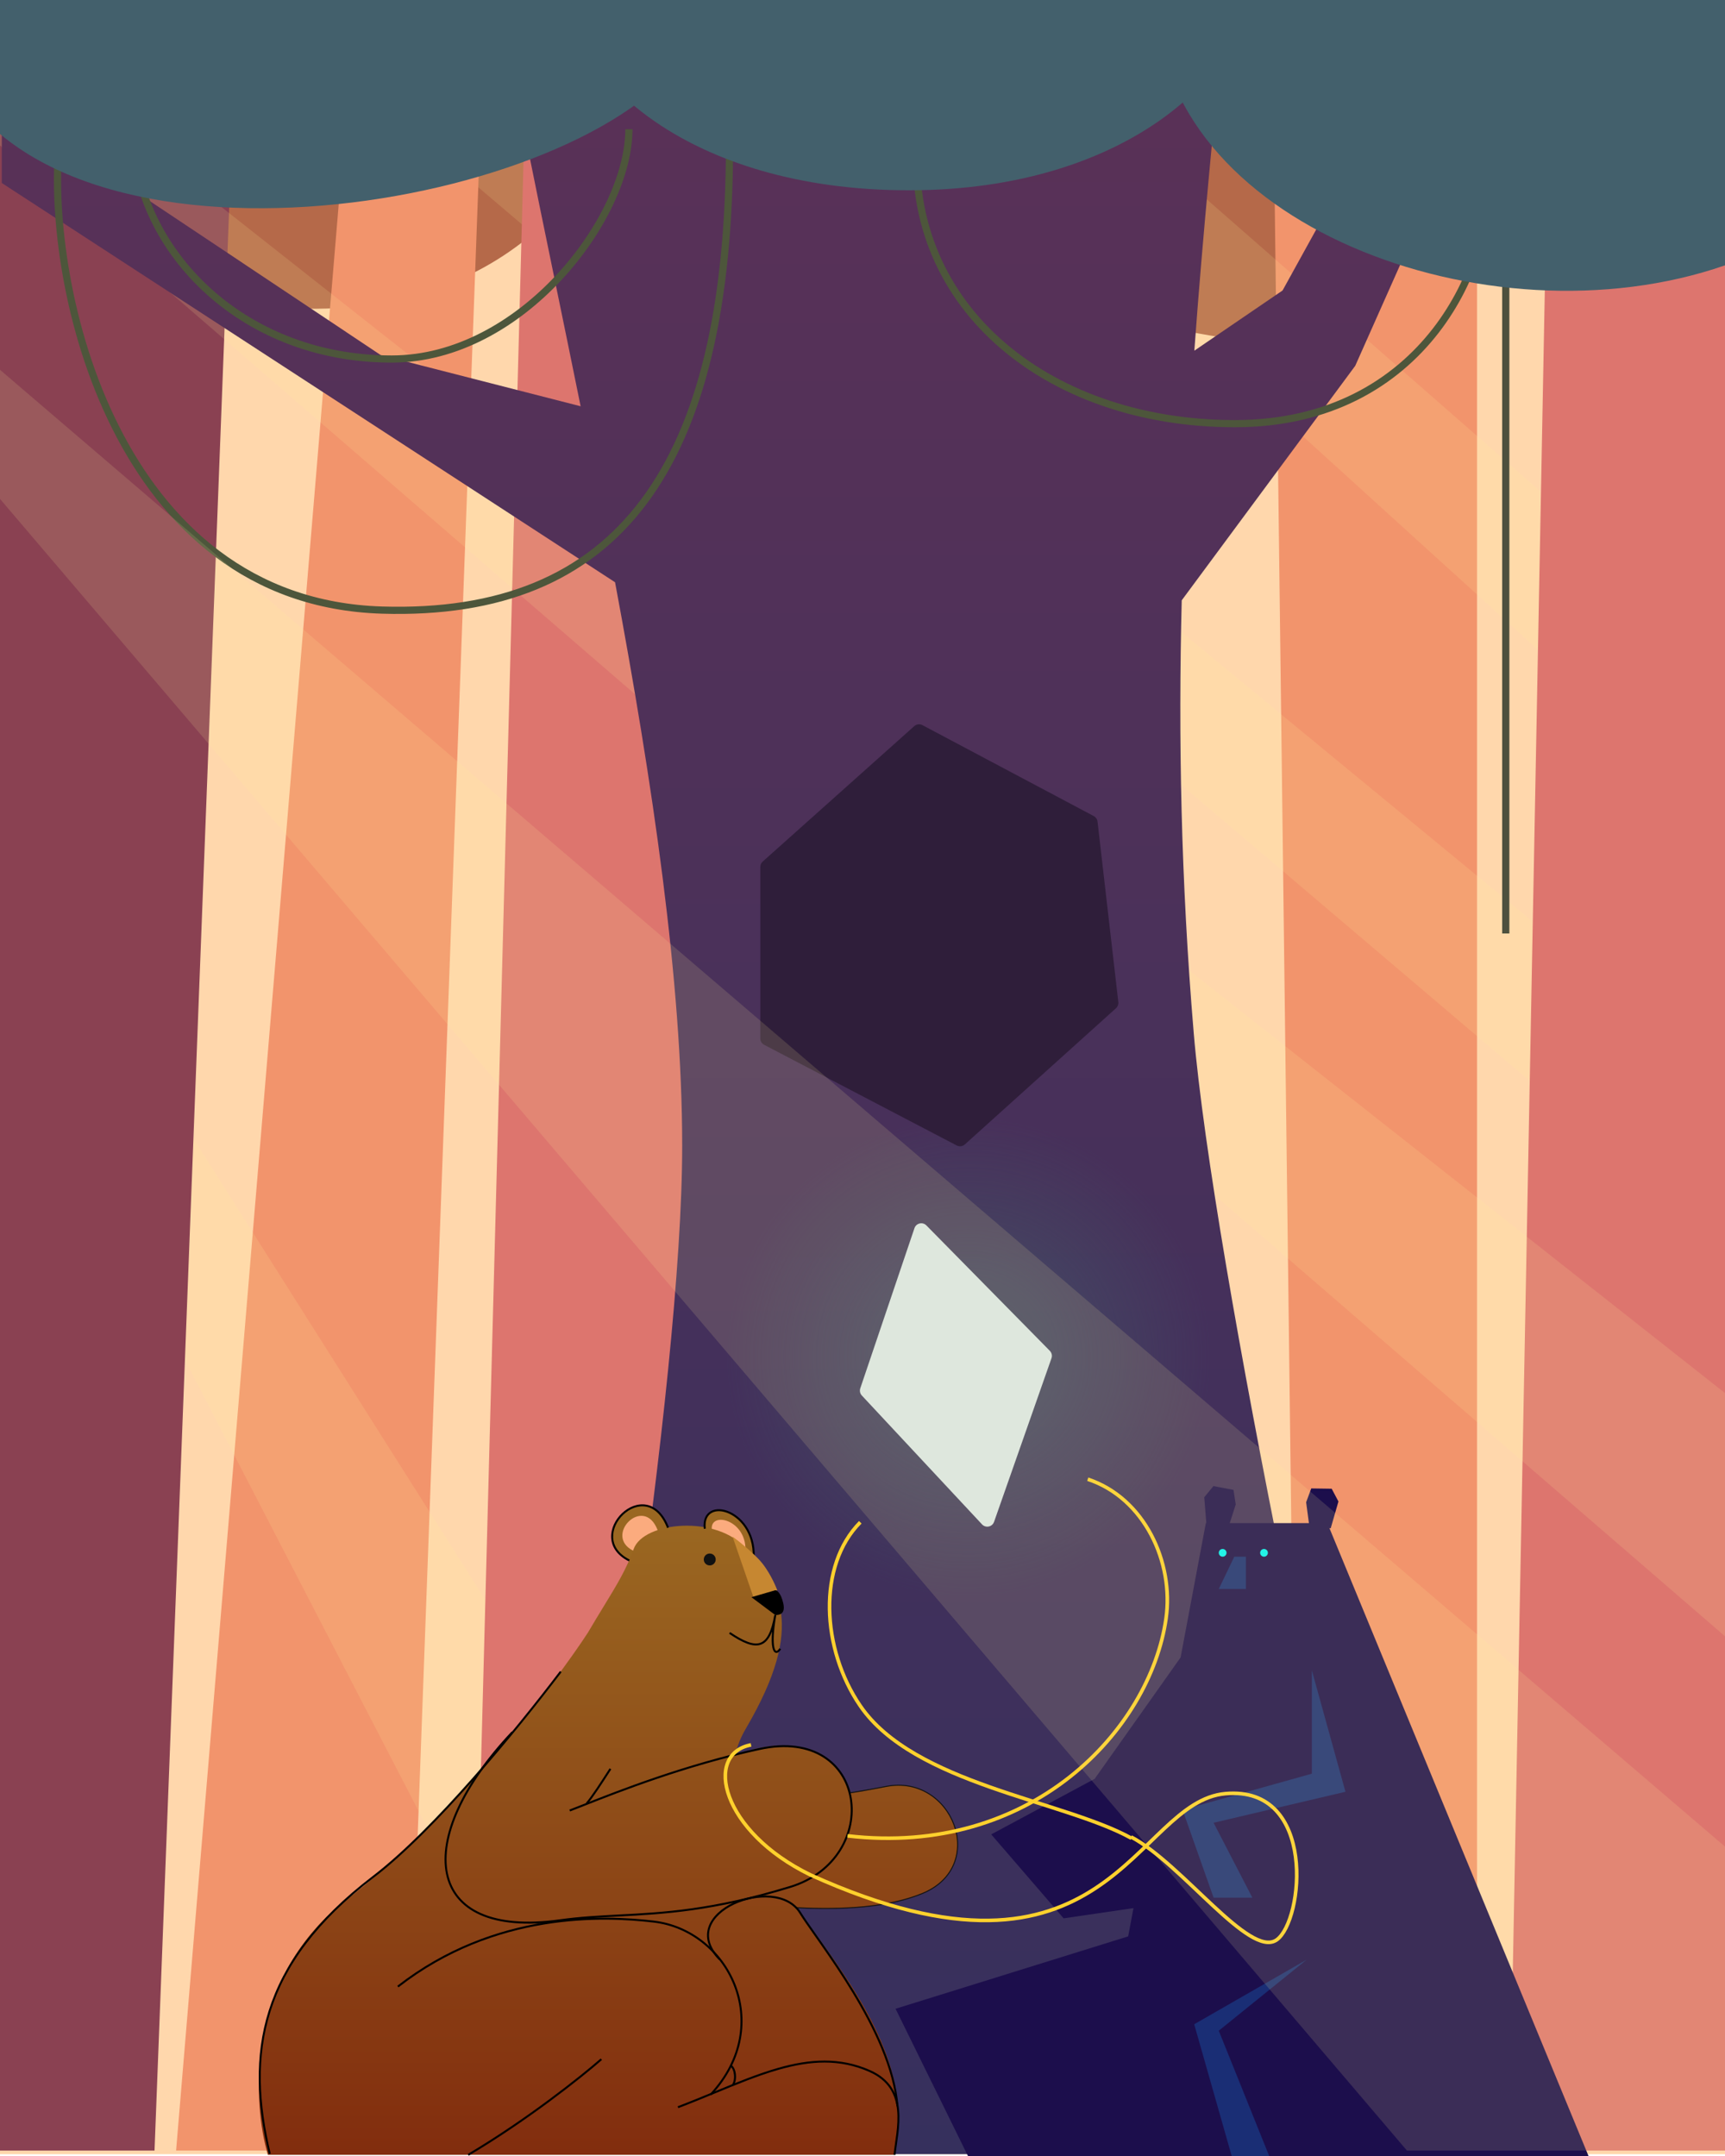 <svg width="480" height="600" viewBox="0 0 480 600" fill="none" xmlns="http://www.w3.org/2000/svg">
<rect width="480" height="599.492" fill="#FFD7AC"/>
<path d="M419 0V47.877C416.75 77.8 402.461 105.44 333.275 92.761C276.127 82.288 252.809 20.946 267.098 0H419Z" fill="#B56949"/>
<path d="M175 1V14.486C171.234 54.194 133.889 92.724 71.052 84.911C10.792 77.419 1 36.962 1 1H175Z" fill="#B56949"/>
<path d="M411 0H354L361.5 598.493H411V0Z" fill="#F2946C"/>
<path d="M478.987 346.131L72.944 1H116.5L478.987 299.747V346.131Z" fill="#FFEF9C" fill-opacity="0.14"/>
<path d="M478.991 227.231L229.444 0.5H273L478.991 180.847V227.231Z" fill="#FFEF9C" fill-opacity="0.14"/>
<path d="M135 0H99L49 598.493H113L135 0Z" fill="#F2946C"/>
<path d="M165.394 598.493L0 279.046V231.804L232 598.493H165.394Z" fill="#FFEF9C" fill-opacity="0.14"/>
<path d="M180.096 598.493H131L146.862 0H202L180.096 598.493Z" fill="#DD756E"/>
<path d="M43 598.493H0V0H66L43 598.493Z" fill="#8A4152"/>
<path d="M480 598.493H420L431.4 0H480V598.493Z" fill="#DD756E"/>
<path d="M480 455.372L0 40.473V9L480 387.679V455.372Z" fill="#FFEF9C" fill-opacity="0.14"/>
<path fill-rule="evenodd" clip-rule="evenodd" d="M394.343 599.492H152.369C166.103 533.374 189.826 384.76 189.826 318.866C189.826 273.312 181.573 217.863 171.146 162.039L0.5 50.931V28.476L105.921 98.804L161.564 113.059C159.156 101.164 156.731 89.38 154.347 77.805C148.679 50.27 143.252 23.909 138.884 0H196.381H253.878H311.375H341.153L341.052 1.022L341.052 1.022C337.875 33.032 334.706 64.956 332.339 97.589L356.885 80.84L401.085 0.749H422.061L377.112 101.798L328.83 167.066C327.861 205.226 328.598 244.973 332.164 287.429C337.482 350.751 373.616 524.391 394.343 599.492Z" fill="url(#paint0_linear)"/>
<path d="M419 66.943V259.78" stroke="#4D513E" stroke-width="2"/>
<path d="M203 39.966C203 130.766 171.532 171.766 106.348 169.788C32.173 167.537 12.693 79.738 16.438 39.966" stroke="#4D563B" stroke-width="2"/>
<path d="M255.456 35.969C250.227 84.076 290.566 117.9 343.604 117.9C396.642 117.9 416.097 72.392 413.823 47.996" stroke="#4D563B" stroke-width="2"/>
<path d="M175 35.969C175 60.796 145 99.915 109 99.915C66.25 99.915 37 68.319 37 35.969" stroke="#4D563B" stroke-width="2"/>
<ellipse cx="269.5" cy="377.68" rx="67.5" ry="66.943" fill="url(#paint1_radial)"/>
<path d="M304.355 227.111L256.674 201.799C255.935 201.407 255.03 201.517 254.405 202.076L212.232 239.768C211.806 240.148 211.562 240.692 211.562 241.263L211.562 288.994C211.562 289.738 211.975 290.419 212.633 290.763L266.215 318.773C266.955 319.16 267.858 319.044 268.48 318.484L310.533 280.586C311.015 280.152 311.257 279.511 311.183 278.867L305.401 228.645C305.326 227.992 304.935 227.418 304.355 227.111Z" fill="#2F1E3A"/>
<path d="M480 73.844V0H322C322 61.809 413.79 96.809 480 73.844Z" fill="#43606C"/>
<path d="M0 37.285V0H196C196 46.607 53.687 82.198 0 37.285Z" fill="#43606C"/>
<path d="M159 0H346C346 18.738 314.966 52.955 252.898 52.955C190.83 52.955 159 20.367 159 0Z" fill="#43606C"/>
<path d="M239.383 386.357L254.459 341.79C254.936 340.379 256.734 339.967 257.779 341.028L292.125 375.923C292.661 376.466 292.84 377.268 292.587 377.988L276.609 423.519C276.111 424.938 274.285 425.32 273.259 424.221L239.815 388.362C239.313 387.824 239.147 387.054 239.383 386.357Z" fill="#D9E6E8"/>
<path d="M343.859 418.68L342.014 424.431L335.713 424.43L335.094 416.676L337.647 413.572L343.235 414.628L343.859 418.68Z" fill="#1C0E4C"/>
<path d="M363.446 418.065L364.265 424.216L370.278 425.326L372.436 417.854L370.555 414.302L364.868 414.22L363.446 418.065Z" fill="#1C0E4C"/>
<path d="M335.537 423.872L302.44 600H442.022L369.353 423.872H335.537Z" fill="#1C0E4C"/>
<path d="M346.689 433.218H343.451L339.134 442.204H346.689V433.218Z" fill="#1A2E75"/>
<path d="M304.598 495.042L329.781 459.457V510.498L322.945 529.908L295.964 533.862L275.818 510.498L304.598 495.042Z" fill="#1C0E4C"/>
<path d="M365.036 493.604V464.849L374.389 498.637L337.695 507.263L348.487 528.111H337.695L329.061 503.669L365.036 493.604Z" fill="#1A2E75"/>
<ellipse cx="351.725" cy="432.14" rx="1.079" ry="1.078" fill="#00F3F3"/>
<ellipse cx="340.214" cy="432.14" rx="1.079" ry="1.078" fill="#00F3F3"/>
<path d="M249.197 559.023L315.031 538.535L325.824 600H269.343L249.197 559.023Z" fill="#1C0E4C"/>
<path d="M353.165 600H342.732L332.299 563.337L363.597 545.365L339.135 565.134L353.165 600Z" fill="#1A2E75"/>
<path fill-rule="evenodd" clip-rule="evenodd" d="M265.075 507.99C262.597 501.204 255.607 495.802 246.641 497.566C236.369 499.588 221.539 501.977 204.709 501.989C200.744 506.73 196.068 512.954 194.467 518.243C193.662 520.902 193.652 523.267 194.831 525.086C196.01 526.905 198.431 528.26 202.679 528.776C212.899 530.018 222.972 530.845 232.177 530.673C241.385 530.501 249.706 529.329 256.433 526.586C260.991 524.727 263.761 521.765 265.09 518.437C266.42 515.105 266.314 511.381 265.075 507.99ZM265.603 518.642C264.214 522.122 261.326 525.187 256.641 527.097C249.826 529.877 241.427 531.052 232.187 531.225C222.945 531.398 212.843 530.568 202.612 529.324C198.292 528.799 195.676 527.404 194.367 525.386C193.06 523.369 193.112 520.81 193.938 518.083C195.587 512.635 200.391 506.282 204.368 501.536L204.451 501.437H204.58C221.413 501.437 236.253 499.048 246.534 497.025C255.809 495.199 263.037 500.801 265.595 507.801C266.874 511.302 266.991 515.167 265.603 518.642Z" fill="#111111"/>
<path d="M196.11 424.881C194.728 416.321 211.034 420.187 209.652 434.546C208.547 440.069 196.11 430.956 196.11 424.881Z" fill="#9A6721"/>
<path d="M198.101 425.926C197.154 420.269 208.331 422.823 207.384 432.313C206.626 435.962 198.101 429.94 198.101 425.926Z" fill="#FBAB7E"/>
<path d="M185.885 425.158C179.805 409.418 161.841 427.643 175.107 434.27C180.081 436.203 187.544 430.405 185.885 425.158Z" fill="#9A6721"/>
<path d="M182.972 425.785C179.14 415.838 167.818 427.356 176.179 431.544C179.314 432.766 184.017 429.101 182.972 425.785Z" fill="#FBAB7E"/>
<path fill-rule="evenodd" clip-rule="evenodd" d="M74.552 599.674L248.896 599.674C254.424 575.927 238.714 554.315 224.852 535.335C223.703 533.761 222.608 532.236 221.567 530.756C234.966 531.43 247.248 530.63 256.538 526.842C275.024 519.303 264.829 493.706 246.588 497.296C243.635 497.877 240.305 498.488 236.659 499.065C233.984 488.814 222.053 481.579 204.576 488.532C205.13 485.845 206.182 483.369 207.607 480.937C224.723 451.726 216.178 441.413 208.517 432.167L208.517 432.166C208.211 431.798 207.908 431.431 207.607 431.065C199.758 421.51 179.076 423.401 176.331 431.065C174.325 436.666 171.628 441.081 168.004 447.011C166.669 449.197 165.208 451.589 163.609 454.322C154.931 467.682 126.189 506.065 95.491 529.377C68.35 551.153 70.223 585.315 74.552 599.674Z" fill="url(#paint2_linear)"/>
<path fill-rule="evenodd" clip-rule="evenodd" d="M127.181 503.416C130.251 496.662 135.336 489.311 142.371 481.852L142.774 482.231C135.769 489.657 130.723 496.958 127.684 503.644C124.644 510.333 123.621 516.385 124.632 521.325C125.64 526.251 128.674 530.1 133.82 532.4C138.978 534.705 146.271 535.456 155.779 534.131C161.37 533.352 166.639 533.081 172.173 532.796C184.543 532.16 198.235 531.457 219.797 524.854C232.655 520.918 238.03 509.797 236.464 500.505C235.682 495.859 233.165 491.673 228.981 489.053C224.798 486.433 218.916 485.36 211.37 487.005C190.537 491.547 172.336 498.725 162.753 502.504C161.114 503.15 159.727 503.697 158.622 504.114L158.427 503.598C159.527 503.182 160.909 502.637 162.544 501.992C172.122 498.215 190.37 491.018 211.252 486.466C218.906 484.797 224.943 485.872 229.275 488.585C233.606 491.297 236.203 495.629 237.009 500.413C238.622 509.981 233.08 521.365 219.959 525.382C198.332 532.004 184.527 532.716 172.13 533.354C166.615 533.638 161.378 533.908 155.855 534.678C146.291 536.011 138.882 535.267 133.594 532.904C128.293 530.535 125.136 526.543 124.091 521.435C123.048 516.341 124.112 510.166 127.181 503.416Z" fill="black"/>
<path fill-rule="evenodd" clip-rule="evenodd" d="M181.847 535.036C168.038 533.433 137.781 532.121 110.883 553.07L110.543 552.634C137.615 531.55 168.055 532.88 181.91 534.487C192.337 535.697 200.951 542.886 204.656 552.252C208.366 561.628 207.155 573.18 197.955 583.102L197.549 582.727C206.604 572.961 207.774 561.634 204.142 552.455C200.506 543.264 192.056 536.22 181.847 535.036ZM167.51 573.279C162.033 578.076 146.957 590.111 130.431 599.912L130.149 599.437C146.64 589.658 161.688 577.644 167.146 572.863L167.51 573.279Z" fill="black"/>
<path fill-rule="evenodd" clip-rule="evenodd" d="M198.994 582.569C195.683 583.934 192.276 585.339 188.748 586.683L188.551 586.167C192.045 584.836 195.436 583.438 198.74 582.076C204.945 579.517 210.844 577.084 216.547 575.461C225.308 572.967 233.677 572.357 242.121 576.103C244.951 577.359 246.864 579.032 248.122 580.954C249.377 582.874 249.968 585.026 250.181 587.227C250.394 589.426 250.231 591.682 249.973 593.816C249.855 594.79 249.719 595.728 249.59 596.625C249.432 597.714 249.283 598.743 249.186 599.703L248.636 599.647C248.733 598.688 248.886 597.631 249.046 596.523C249.176 595.623 249.311 594.69 249.424 593.75C249.681 591.63 249.838 589.42 249.631 587.28C249.424 585.141 248.853 583.082 247.659 581.256C246.466 579.432 244.641 577.826 241.896 576.608C233.616 572.934 225.392 573.517 216.699 575.992C211.023 577.607 205.177 580.019 198.994 582.569Z" fill="black"/>
<path fill-rule="evenodd" clip-rule="evenodd" d="M163.013 501.743C164.655 499.829 167.13 495.984 169.623 492.109L170.088 492.408L170.073 492.431C167.596 496.28 165.103 500.155 163.432 502.103L163.013 501.743Z" fill="black"/>
<path fill-rule="evenodd" clip-rule="evenodd" d="M179.817 418.737C182.274 419.16 184.6 421.064 186.143 425.058L185.627 425.257C184.13 421.382 181.931 419.661 179.724 419.282C177.501 418.899 175.185 419.859 173.432 421.526C171.68 423.193 170.533 425.528 170.616 427.827C170.698 430.106 171.99 432.404 175.23 434.023L174.983 434.517C171.59 432.822 170.154 430.357 170.063 427.847C169.973 425.357 171.21 422.877 173.051 421.126C174.891 419.376 177.376 418.317 179.817 418.737Z" fill="black"/>
<path fill-rule="evenodd" clip-rule="evenodd" d="M197.822 420.518C196.369 421.308 195.551 422.973 195.836 425.465L196.385 425.402C196.117 423.062 196.888 421.655 198.086 421.004C199.309 420.339 201.068 420.408 202.87 421.232C206.456 422.873 210.057 427.454 209.377 434.52L209.927 434.572C210.629 427.28 206.907 422.472 203.1 420.73C201.205 419.863 199.251 419.742 197.822 420.518Z" fill="black"/>
<path d="M209.652 444.487L216.285 442.554C216.285 442.554 214.765 438.412 212.139 435.098C209.514 431.785 203.848 427.643 203.848 427.643L209.652 444.487Z" fill="#C68731"/>
<path d="M199.15 433.994C199.15 434.909 198.408 435.651 197.492 435.651C196.576 435.651 195.833 434.909 195.833 433.994C195.833 433.079 196.576 432.337 197.492 432.337C198.408 432.337 199.15 433.079 199.15 433.994Z" fill="#111111"/>
<path fill-rule="evenodd" clip-rule="evenodd" d="M156.257 465.364C143.822 481.746 121.102 509.479 103.971 522.576C88.113 534.701 79.311 547.014 75.29 559.718C71.269 572.425 72.02 585.556 75.33 599.334L74.792 599.463C71.469 585.628 70.701 572.388 74.763 559.552C78.826 546.714 87.711 534.313 103.635 522.138C120.699 509.091 143.379 481.416 155.817 465.03L156.257 465.364Z" fill="black"/>
<path fill-rule="evenodd" clip-rule="evenodd" d="M197.688 536.313C196.765 538.878 197.33 541.894 200.454 545.083L200.059 545.469C196.826 542.169 196.156 538.937 197.168 536.126C198.171 533.343 200.797 531.046 203.997 529.528C207.203 528.008 211.028 527.246 214.495 527.566C217.961 527.886 221.106 529.293 222.877 532.152C223.836 533.699 225.322 535.813 227.122 538.373C227.728 539.235 228.37 540.148 229.039 541.107C231.691 544.906 234.764 549.416 237.729 554.323C243.654 564.13 249.167 575.561 250.002 586.122L249.451 586.165C248.627 575.74 243.172 564.402 237.256 554.609C234.301 549.717 231.235 545.219 228.586 541.422C227.922 540.471 227.283 539.563 226.679 538.704C224.875 536.138 223.375 534.005 222.407 532.443C220.757 529.779 217.803 528.426 214.444 528.116C211.086 527.806 207.359 528.545 204.234 530.027C201.104 531.512 198.622 533.72 197.688 536.313Z" fill="black"/>
<path fill-rule="evenodd" clip-rule="evenodd" d="M203.869 575.955C203.68 575.536 203.435 575.228 203.154 575.059L203.438 574.586C203.848 574.832 204.156 575.248 204.373 575.727C204.591 576.209 204.726 576.775 204.78 577.351C204.887 578.49 204.681 579.748 204.065 580.518L203.633 580.173C204.122 579.562 204.33 578.473 204.23 577.403C204.18 576.875 204.057 576.37 203.869 575.955Z" fill="black"/>
<path d="M215.731 442.554L209.099 444.487L215.731 449.457C217.113 449.457 218.606 449.016 217.942 446.144C217.279 443.272 216.192 442.554 215.731 442.554Z" fill="black"/>
<path fill-rule="evenodd" clip-rule="evenodd" d="M207.944 457.445C206.486 456.92 204.806 455.973 202.864 454.656L203.175 454.199C205.102 455.506 206.738 456.423 208.131 456.925C209.524 457.427 210.644 457.503 211.562 457.171C212.475 456.841 213.242 456.086 213.888 454.808C214.535 453.528 215.048 451.746 215.46 449.409L216.005 449.505C215.201 454.057 215.141 456.979 215.468 458.441C215.549 458.804 215.65 459.057 215.756 459.22C215.86 459.38 215.952 459.426 216.015 459.436C216.081 459.446 216.188 459.429 216.346 459.309C216.504 459.191 216.686 458.99 216.884 458.693L217.344 458.999C217.128 459.324 216.905 459.58 216.679 459.75C216.453 459.92 216.197 460.023 215.93 459.982C215.66 459.94 215.449 459.761 215.292 459.521C215.137 459.282 215.017 458.957 214.928 458.561C214.713 457.598 214.659 456.096 214.833 454.033C214.691 454.401 214.54 454.743 214.381 455.057C213.697 456.411 212.84 457.296 211.75 457.69C210.664 458.083 209.4 457.97 207.944 457.445Z" fill="black"/>
<path d="M314.746 511.212C328.997 518.749 347.75 545.126 355.25 539.85C362.749 534.575 366.498 496.893 340.997 499.154C315.496 501.415 308.746 559.444 225.489 521.763C200.736 509.705 195.701 488.114 208.987 485.589" stroke="#FFD12D"/>
<path d="M235.826 510.902C286.903 516.872 319.999 481.483 324.46 450.456C326.714 434.785 318.451 416.875 302.677 411.651" stroke="#FFD12D"/>
<path d="M239.386 423.641C227.435 435.665 228.524 458.898 239.386 474.743C254.325 496.537 295.904 501.046 314.826 511.567" stroke="#FFD12D"/>
<path d="M391.5 598.493L0 138.846V102.913L480 513.9V598.493H391.5Z" fill="#FFEF9C" fill-opacity="0.14"/>
<defs>
<linearGradient id="paint0_linear" x1="258.213" y1="0.749" x2="258.213" y2="599.492" gradientUnits="userSpaceOnUse">
<stop stop-color="#5B3157"/>
<stop offset="1" stop-color="#36305D"/>
</linearGradient>
<radialGradient id="paint1_radial" cx="0" cy="0" r="1" gradientUnits="userSpaceOnUse" gradientTransform="translate(269.5 377.68) rotate(90) scale(66.943 67.5)">
<stop stop-color="#43606C" stop-opacity="0.65"/>
<stop offset="1" stop-color="#43606C" stop-opacity="0"/>
</radialGradient>
<linearGradient id="paint2_linear" x1="169.172" y1="424.589" x2="169.172" y2="599.674" gradientUnits="userSpaceOnUse">
<stop stop-color="#9A6721"/>
<stop offset="1" stop-color="#822D0E"/>
</linearGradient>
</defs>
</svg>
